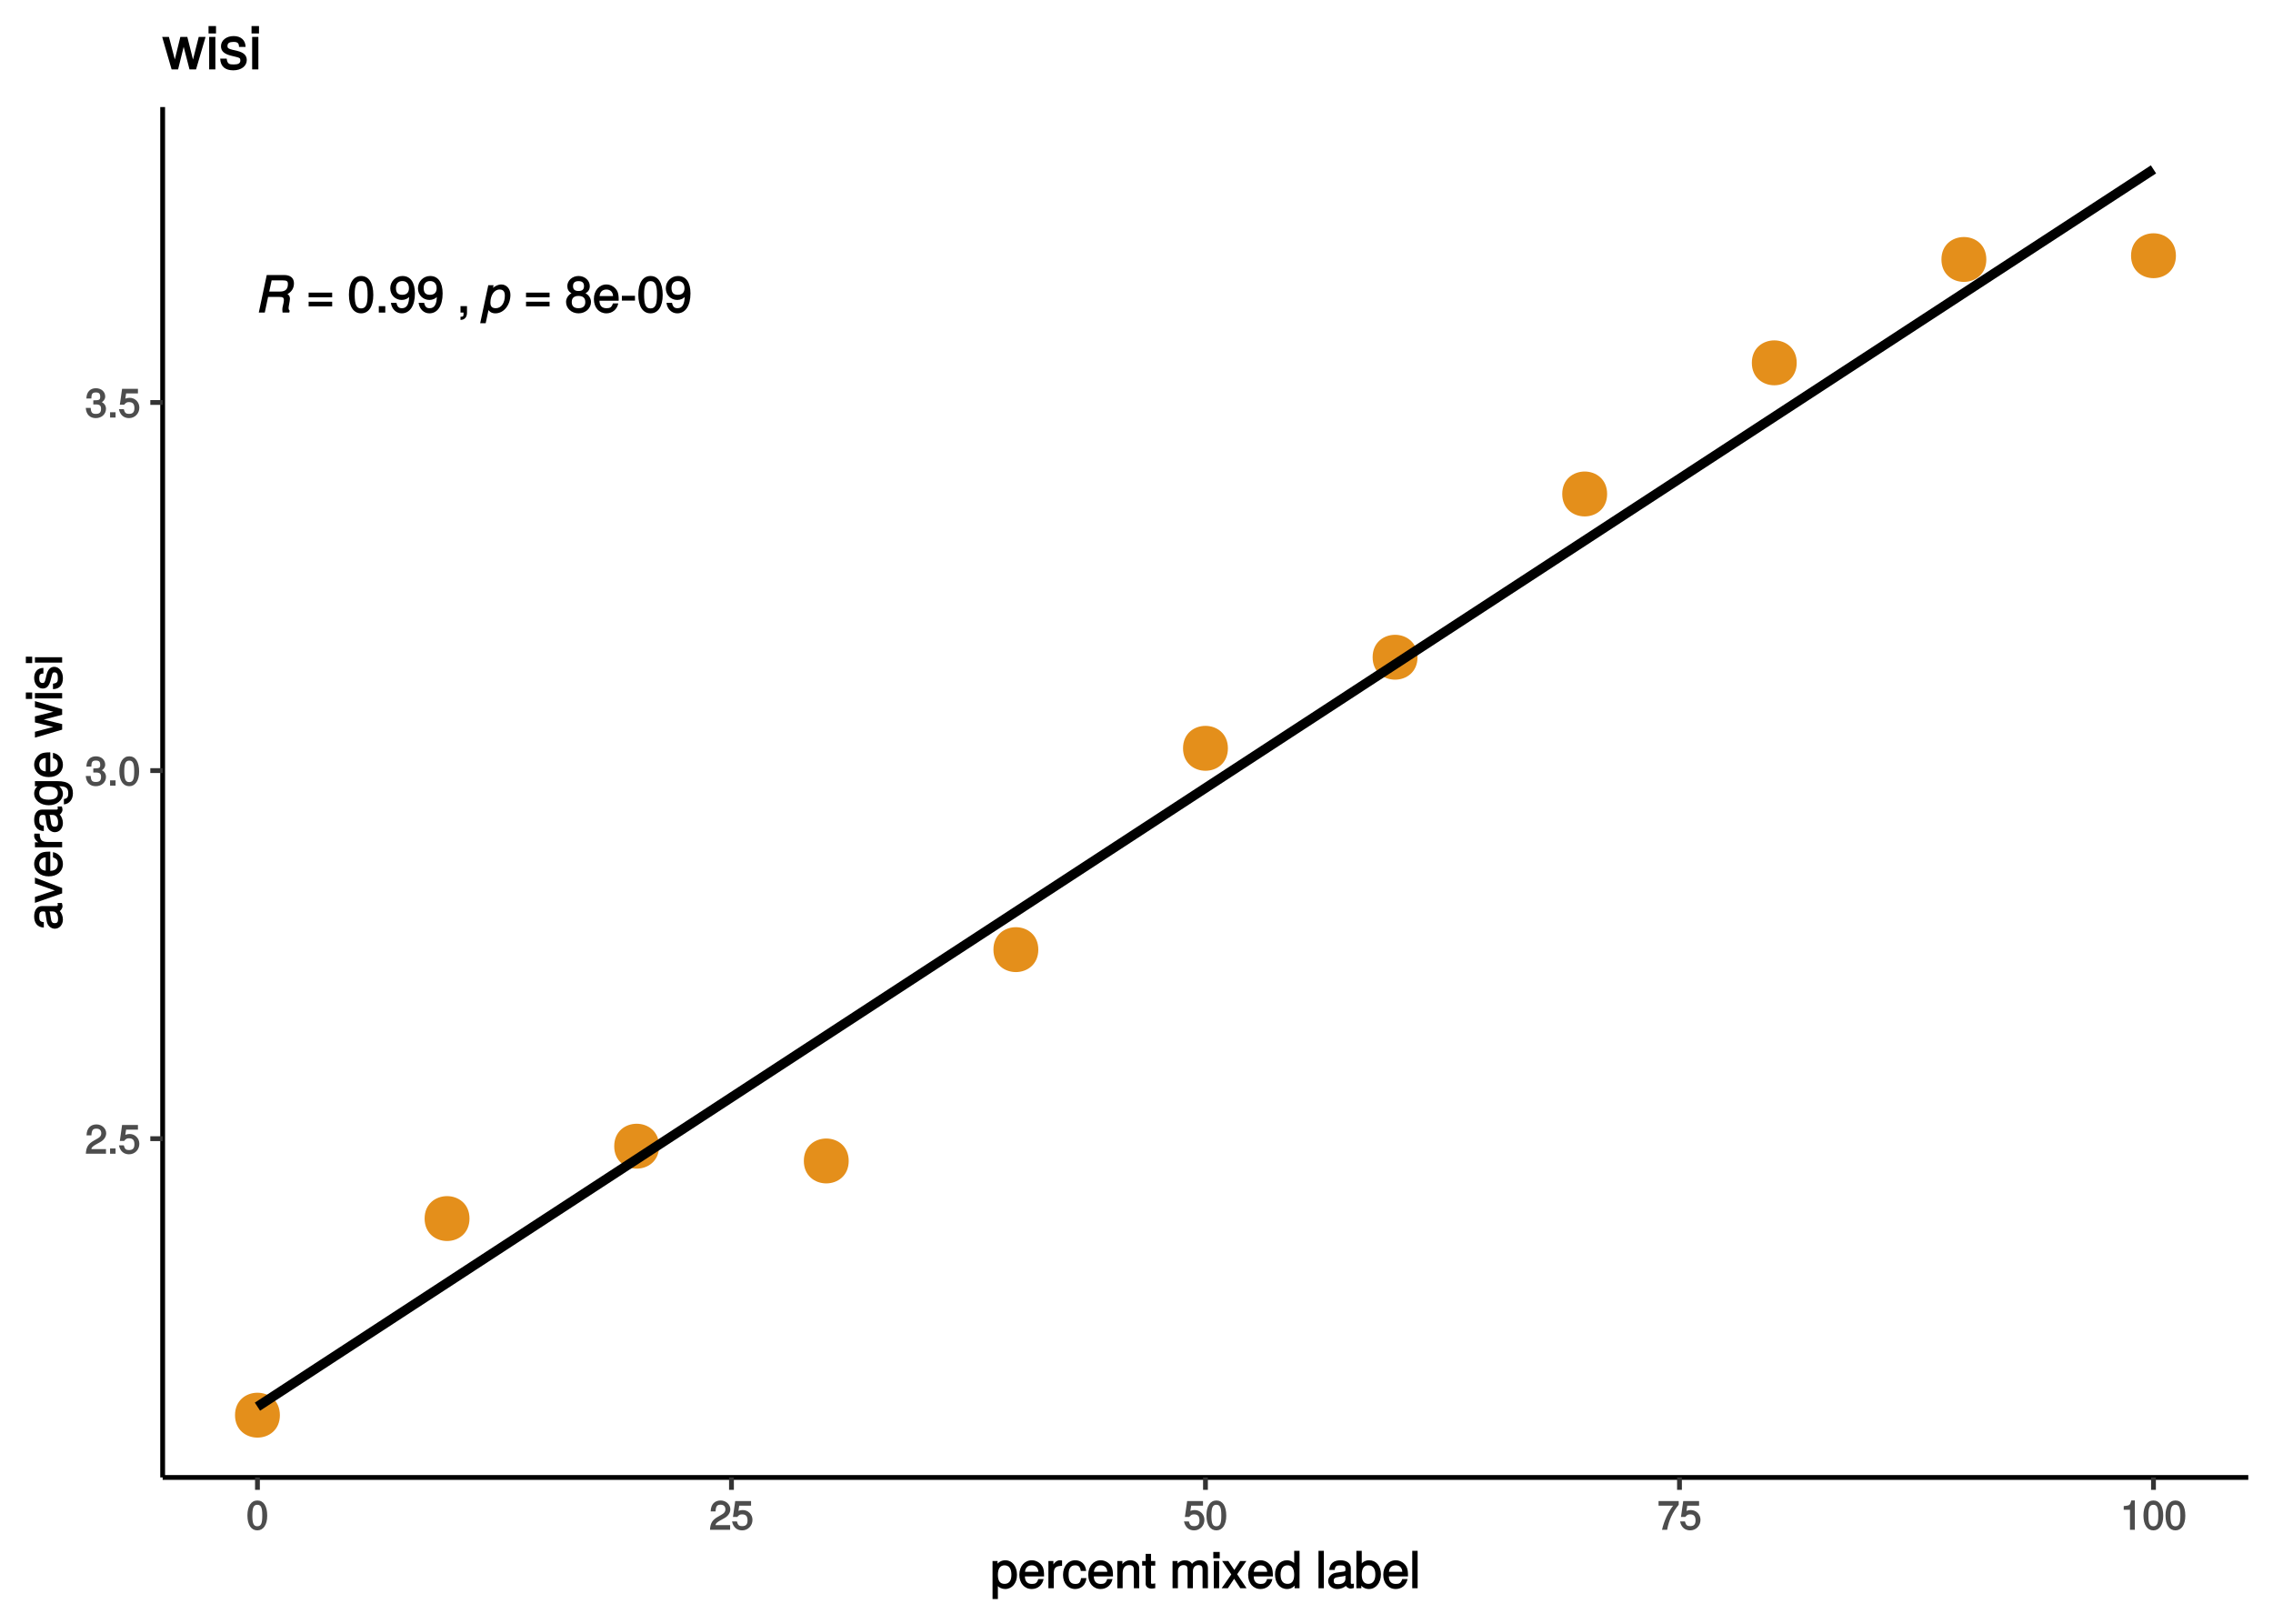 <?xml version="1.0" encoding="UTF-8"?>
<svg xmlns="http://www.w3.org/2000/svg" xmlns:xlink="http://www.w3.org/1999/xlink" width="504pt" height="360pt" viewBox="0 0 504 360" version="1.1">
<defs>
<g>
<symbol overflow="visible" id="glyph0-0">
<path style="stroke:none;" d=""/>
</symbol>
<symbol overflow="visible" id="glyph0-1">
<path style="stroke:none;" d="M 7.109 -0.484 C 6.953 -0.625 6.906 -0.734 6.906 -0.969 C 6.906 -1.109 6.922 -1.297 6.969 -1.531 C 7.109 -2.281 7.203 -2.844 7.203 -3.047 C 7.203 -3.531 7.031 -3.859 6.656 -4.094 C 7.531 -4.578 8.094 -5.359 8.094 -6.484 C 8.094 -7.656 7.312 -8.328 5.906 -8.328 L 2.062 -8.328 L 0.297 0 L 1.625 0 L 2.359 -3.469 L 4.891 -3.469 C 5.609 -3.469 5.859 -3.312 5.859 -2.766 C 5.859 -2.578 5.828 -2.359 5.781 -2.109 C 5.516 -1 5.516 -1 5.516 -0.656 C 5.516 -0.484 5.531 -0.359 5.562 0 L 7.062 0 L 7.141 -0.438 Z M 6.75 -6.297 C 6.75 -5.297 6.281 -4.656 5 -4.656 L 2.609 -4.656 L 3.141 -7.141 L 5.578 -7.141 C 6.562 -7.141 6.75 -6.938 6.75 -6.297 Z M 6.75 -6.297 "/>
</symbol>
<symbol overflow="visible" id="glyph0-2">
<path style="stroke:none;" d="M 6.047 -3.938 C 6.047 -5.266 5.188 -6.234 4 -6.234 C 3.219 -6.234 2.109 -5.625 1.812 -5 L 2.094 -5 L 2.312 -6.062 L 1.141 -6.062 L -0.656 2.359 L 0.562 2.359 L 1.266 -0.922 L 1.016 -0.828 C 1.375 -0.156 1.938 0.172 2.719 0.172 C 4.609 0.172 6.047 -1.719 6.047 -3.938 Z M 4.812 -3.719 C 4.812 -2.188 4.047 -0.969 2.812 -0.969 C 2 -0.969 1.609 -1.328 1.609 -2.203 C 1.609 -3.781 2.422 -5.109 3.641 -5.109 C 4.469 -5.109 4.812 -4.656 4.812 -3.719 Z M 4.812 -3.719 "/>
</symbol>
<symbol overflow="visible" id="glyph1-0">
<path style="stroke:none;" d=""/>
</symbol>
<symbol overflow="visible" id="glyph1-1">
<path style="stroke:none;" d=""/>
</symbol>
<symbol overflow="visible" id="glyph2-0">
<path style="stroke:none;" d=""/>
</symbol>
<symbol overflow="visible" id="glyph2-1">
<path style="stroke:none;" d="M 5.828 -3.531 L 5.828 -4.422 L 0.609 -4.422 L 0.609 -3.391 L 5.828 -3.391 Z M 5.828 -1.516 L 5.828 -2.406 L 0.609 -2.406 L 0.609 -1.375 L 5.828 -1.375 Z M 5.828 -1.516 "/>
</symbol>
<symbol overflow="visible" id="glyph2-2">
<path style="stroke:none;" d="M 5.734 -3.906 C 5.734 -6.609 4.734 -8.109 3.031 -8.109 C 1.344 -8.109 0.328 -6.594 0.328 -3.969 C 0.328 -1.328 1.359 0.172 3.031 0.172 C 4.688 0.172 5.734 -1.328 5.734 -3.906 Z M 4.469 -3.984 C 4.469 -1.766 4.094 -0.922 3.016 -0.922 C 1.984 -0.922 1.609 -1.812 1.609 -3.953 C 1.609 -6.094 1.984 -6.969 3.031 -6.969 C 4.094 -6.969 4.469 -6.094 4.469 -3.984 Z M 4.469 -3.984 "/>
</symbol>
<symbol overflow="visible" id="glyph2-3">
<path style="stroke:none;" d="M 2.25 -0.125 L 2.25 -1.422 L 0.812 -1.422 L 0.812 0 L 2.25 0 Z M 2.25 -0.125 "/>
</symbol>
<symbol overflow="visible" id="glyph2-4">
<path style="stroke:none;" d="M 5.75 -4.234 C 5.75 -6.688 4.766 -8.109 2.984 -8.109 C 1.484 -8.109 0.281 -6.906 0.281 -5.375 C 0.281 -3.906 1.406 -2.797 2.828 -2.797 C 3.562 -2.797 4.203 -3.094 4.703 -3.703 L 4.469 -3.797 C 4.469 -1.891 3.984 -0.969 2.875 -0.969 C 2.188 -0.969 1.844 -1.266 1.656 -2.156 L 0.422 -2.156 C 0.625 -0.734 1.609 0.172 2.812 0.172 C 4.641 0.172 5.75 -1.531 5.75 -4.234 Z M 4.422 -5.391 C 4.422 -4.438 3.891 -3.938 2.938 -3.938 C 2 -3.938 1.547 -4.391 1.547 -5.453 C 1.547 -6.438 2.078 -6.984 2.969 -6.984 C 3.875 -6.984 4.422 -6.406 4.422 -5.391 Z M 4.422 -5.391 "/>
</symbol>
<symbol overflow="visible" id="glyph2-5">
<path style="stroke:none;" d="M 2.25 0.047 L 2.25 -1.422 L 0.812 -1.422 L 0.812 0 L 1.484 0 L 1.484 0.062 C 1.484 0.828 1.484 0.906 0.812 0.938 L 0.812 1.625 C 1.734 1.625 2.25 1 2.25 0.047 Z M 2.25 0.047 "/>
</symbol>
<symbol overflow="visible" id="glyph2-6">
<path style="stroke:none;" d="M 5.797 -2.344 C 5.797 -3.219 5.219 -3.969 4.578 -4.266 C 5.219 -4.641 5.531 -5.141 5.531 -5.875 C 5.531 -7.109 4.438 -8.109 3.031 -8.109 C 1.656 -8.109 0.547 -7.109 0.547 -5.875 C 0.547 -5.141 0.844 -4.656 1.469 -4.266 C 0.844 -3.969 0.266 -3.219 0.266 -2.359 C 0.266 -0.922 1.484 0.172 3.031 0.172 C 4.578 0.172 5.797 -0.922 5.797 -2.344 Z M 4.25 -5.859 C 4.25 -5.125 3.859 -4.781 3.031 -4.781 C 2.219 -4.781 1.812 -5.125 1.812 -5.859 C 1.812 -6.609 2.219 -6.969 3.031 -6.969 C 3.859 -6.969 4.25 -6.609 4.25 -5.859 Z M 4.531 -2.328 C 4.531 -1.406 4.016 -0.969 3.016 -0.969 C 2.062 -0.969 1.531 -1.406 1.531 -2.328 C 1.531 -3.25 2.062 -3.688 3.031 -3.688 C 4.016 -3.688 4.531 -3.25 4.531 -2.328 Z M 4.531 -2.328 "/>
</symbol>
<symbol overflow="visible" id="glyph2-7">
<path style="stroke:none;" d="M 5.797 -2.766 C 5.797 -3.594 5.734 -4.125 5.562 -4.562 C 5.188 -5.516 4.172 -6.234 3.094 -6.234 C 1.484 -6.234 0.297 -4.891 0.297 -3 C 0.297 -1.094 1.453 0.172 3.078 0.172 C 4.391 0.172 5.453 -0.719 5.703 -2.031 L 4.516 -2.031 C 4.219 -1.125 3.844 -0.969 3.109 -0.969 C 2.141 -0.969 1.562 -1.438 1.531 -2.625 L 5.797 -2.625 Z M 4.766 -3.484 C 4.766 -3.484 4.578 -3.641 4.594 -3.656 L 1.562 -3.656 C 1.641 -4.547 2.156 -5.109 3.078 -5.109 C 3.984 -5.109 4.547 -4.484 4.547 -3.578 Z M 4.766 -3.484 "/>
</symbol>
<symbol overflow="visible" id="glyph2-8">
<path style="stroke:none;" d="M 3.266 -2.781 L 3.266 -3.719 L 0.359 -3.719 L 0.359 -2.656 L 3.266 -2.656 Z M 3.266 -2.781 "/>
</symbol>
<symbol overflow="visible" id="glyph3-0">
<path style="stroke:none;" d=""/>
</symbol>
<symbol overflow="visible" id="glyph3-1">
<path style="stroke:none;" d="M 4.641 -4.547 C 4.641 -5.594 3.672 -6.5 2.5 -6.5 C 1.219 -6.5 0.328 -5.719 0.281 -4.078 L 1.359 -4.078 C 1.422 -5.25 1.703 -5.562 2.469 -5.562 C 3.172 -5.562 3.547 -5.188 3.547 -4.516 C 3.547 -4.031 3.297 -3.703 2.75 -3.391 L 1.938 -2.922 C 0.641 -2.188 0.219 -1.5 0.125 0 L 4.594 0 L 4.594 -1.031 L 1.344 -1.031 C 1.406 -1.406 1.641 -1.641 2.406 -2.078 L 3.281 -2.562 C 4.156 -3.031 4.641 -3.781 4.641 -4.547 Z M 4.641 -4.547 "/>
</symbol>
<symbol overflow="visible" id="glyph3-2">
<path style="stroke:none;" d="M 1.828 -0.125 L 1.828 -1.172 L 0.609 -1.172 L 0.609 0 L 1.828 0 Z M 1.828 -0.125 "/>
</symbol>
<symbol overflow="visible" id="glyph3-3">
<path style="stroke:none;" d="M 4.656 -2.203 C 4.656 -3.438 3.688 -4.375 2.5 -4.375 C 2.062 -4.375 1.594 -4.219 1.547 -4.188 L 1.719 -5.344 L 4.344 -5.344 L 4.344 -6.375 L 0.828 -6.375 L 0.328 -2.844 L 1.281 -2.844 C 1.688 -3.312 1.875 -3.422 2.359 -3.422 C 3.188 -3.422 3.562 -3.016 3.562 -2.094 C 3.562 -1.203 3.203 -0.812 2.359 -0.812 C 1.688 -0.812 1.422 -1.031 1.203 -1.859 L 0.125 -1.859 C 0.406 -0.5 1.266 0.125 2.375 0.125 C 3.641 0.125 4.656 -0.875 4.656 -2.203 Z M 4.656 -2.203 "/>
</symbol>
<symbol overflow="visible" id="glyph3-4">
<path style="stroke:none;" d="M 4.594 -1.938 C 4.594 -2.703 4.141 -3.266 3.391 -3.531 L 3.391 -3.266 C 3.969 -3.5 4.422 -4.031 4.422 -4.656 C 4.422 -5.734 3.547 -6.5 2.359 -6.5 C 1.109 -6.5 0.281 -5.688 0.25 -4.219 L 1.344 -4.219 C 1.359 -5.281 1.578 -5.562 2.375 -5.562 C 3.062 -5.562 3.312 -5.281 3.312 -4.625 C 3.312 -3.953 3.188 -3.812 1.781 -3.812 L 1.781 -2.906 L 2.359 -2.906 C 3.219 -2.906 3.5 -2.625 3.5 -1.938 C 3.5 -1.156 3.172 -0.812 2.359 -0.812 C 1.516 -0.812 1.266 -1.109 1.203 -2.141 L 0.109 -2.141 C 0.219 -0.625 1.062 0.125 2.344 0.125 C 3.625 0.125 4.594 -0.766 4.594 -1.938 Z M 4.594 -1.938 "/>
</symbol>
<symbol overflow="visible" id="glyph3-5">
<path style="stroke:none;" d="M 4.609 -3.125 C 4.609 -5.297 3.781 -6.5 2.422 -6.5 C 1.078 -6.5 0.219 -5.281 0.219 -3.188 C 0.219 -1.078 1.078 0.125 2.422 0.125 C 3.734 0.125 4.609 -1.078 4.609 -3.125 Z M 3.516 -3.203 C 3.516 -1.438 3.266 -0.781 2.406 -0.781 C 1.578 -0.781 1.312 -1.469 1.312 -3.172 C 1.312 -4.875 1.578 -5.547 2.422 -5.547 C 3.25 -5.547 3.516 -4.875 3.516 -3.203 Z M 3.516 -3.203 "/>
</symbol>
<symbol overflow="visible" id="glyph3-6">
<path style="stroke:none;" d="M 4.719 -5.594 L 4.719 -6.375 L 0.25 -6.375 L 0.25 -5.344 L 3.469 -5.344 C 2.422 -4 1.5 -2.078 1.016 0 L 2.156 0 C 2.531 -2.141 3.375 -3.938 4.719 -5.547 Z M 4.719 -5.594 "/>
</symbol>
<symbol overflow="visible" id="glyph3-7">
<path style="stroke:none;" d="M 3.203 -0.125 L 3.203 -6.5 L 2.422 -6.5 C 2.109 -5.406 2.094 -5.406 0.734 -5.25 L 0.734 -4.438 L 2.125 -4.438 L 2.125 0 L 3.203 0 Z M 3.203 -0.125 "/>
</symbol>
<symbol overflow="visible" id="glyph4-0">
<path style="stroke:none;" d=""/>
</symbol>
<symbol overflow="visible" id="glyph4-1">
<path style="stroke:none;" d="M 5.891 -2.953 C 5.891 -4.891 4.812 -6.203 3.281 -6.203 C 2.5 -6.203 1.766 -5.812 1.344 -5.125 L 1.578 -5.031 L 1.578 -6.031 L 0.469 -6.031 L 0.469 2.391 L 1.656 2.391 L 1.656 -0.828 L 1.422 -0.719 C 1.906 -0.125 2.547 0.172 3.281 0.172 C 4.781 0.172 5.891 -1.125 5.891 -2.953 Z M 4.656 -2.984 C 4.656 -1.672 4.125 -0.969 3.125 -0.969 C 2.156 -0.969 1.656 -1.609 1.656 -2.969 C 1.656 -4.328 2.156 -5.078 3.125 -5.078 C 4.141 -5.078 4.656 -4.359 4.656 -2.984 Z M 4.656 -2.984 "/>
</symbol>
<symbol overflow="visible" id="glyph4-2">
<path style="stroke:none;" d="M 5.781 -2.75 C 5.781 -3.594 5.703 -4.109 5.547 -4.547 C 5.172 -5.484 4.156 -6.203 3.078 -6.203 C 1.469 -6.203 0.297 -4.875 0.297 -2.984 C 0.297 -1.094 1.438 0.172 3.062 0.172 C 4.375 0.172 5.422 -0.719 5.672 -2.031 L 4.5 -2.031 C 4.203 -1.125 3.828 -0.953 3.094 -0.953 C 2.141 -0.953 1.547 -1.438 1.531 -2.625 L 5.781 -2.625 Z M 4.75 -3.469 C 4.75 -3.469 4.562 -3.625 4.578 -3.641 L 1.562 -3.641 C 1.625 -4.516 2.141 -5.078 3.062 -5.078 C 3.969 -5.078 4.516 -4.469 4.516 -3.562 Z M 4.75 -3.469 "/>
</symbol>
<symbol overflow="visible" id="glyph4-3">
<path style="stroke:none;" d="M 3.656 -5.094 L 3.656 -6.156 C 3.375 -6.188 3.297 -6.203 3.172 -6.203 C 2.578 -6.203 2.031 -5.812 1.5 -4.953 L 1.734 -4.844 L 1.734 -6.031 L 0.625 -6.031 L 0.625 0 L 1.812 0 L 1.812 -3.125 C 1.812 -4.422 2.109 -4.938 3.656 -4.969 Z M 3.656 -5.094 "/>
</symbol>
<symbol overflow="visible" id="glyph4-4">
<path style="stroke:none;" d="M 5.25 -2.25 L 4.203 -2.25 C 4.031 -1.188 3.703 -0.953 2.922 -0.953 C 1.906 -0.953 1.438 -1.594 1.438 -2.953 C 1.438 -4.406 1.891 -5.078 2.891 -5.078 C 3.656 -5.078 4 -4.766 4.141 -3.828 L 5.328 -3.828 C 5.203 -5.375 4.188 -6.203 2.906 -6.203 C 1.359 -6.203 0.203 -4.875 0.203 -2.953 C 0.203 -1.094 1.328 0.172 2.891 0.172 C 4.266 0.172 5.266 -0.797 5.391 -2.25 Z M 5.25 -2.25 "/>
</symbol>
<symbol overflow="visible" id="glyph4-5">
<path style="stroke:none;" d="M 5.484 -0.125 L 5.484 -4.484 C 5.484 -5.438 4.641 -6.203 3.531 -6.203 C 2.672 -6.203 2.031 -5.828 1.516 -5.031 L 1.75 -4.922 L 1.75 -6.031 L 0.625 -6.031 L 0.625 0 L 1.812 0 L 1.812 -3.312 C 1.812 -4.484 2.328 -5.125 3.25 -5.125 C 3.984 -5.125 4.297 -4.812 4.297 -4.125 L 4.297 0 L 5.484 0 Z M 5.484 -0.125 "/>
</symbol>
<symbol overflow="visible" id="glyph4-6">
<path style="stroke:none;" d="M 2.922 -0.125 L 2.922 -1.078 C 2.672 -1.016 2.531 -1 2.359 -1 C 1.953 -1 1.984 -0.969 1.984 -1.375 L 1.984 -5.016 L 2.922 -5.016 L 2.922 -6.031 L 1.984 -6.031 L 1.984 -7.625 L 0.797 -7.625 L 0.797 -6.031 L 0.016 -6.031 L 0.016 -5.016 L 0.797 -5.016 L 0.797 -0.969 C 0.797 -0.391 1.328 0.078 2.047 0.078 C 2.266 0.078 2.484 0.062 2.922 -0.016 Z M 2.922 -0.125 "/>
</symbol>
<symbol overflow="visible" id="glyph4-7">
<path style="stroke:none;" d=""/>
</symbol>
<symbol overflow="visible" id="glyph4-8">
<path style="stroke:none;" d="M 8.484 -0.125 L 8.484 -4.453 C 8.484 -5.484 7.781 -6.203 6.703 -6.203 C 5.938 -6.203 5.375 -5.922 4.953 -5.406 C 4.688 -5.891 4.141 -6.203 3.391 -6.203 C 2.625 -6.203 2.016 -5.875 1.516 -5.188 L 1.75 -5.078 L 1.75 -6.031 L 0.641 -6.031 L 0.641 0 L 1.828 0 L 1.828 -3.75 C 1.828 -4.594 2.297 -5.125 3.047 -5.125 C 3.734 -5.125 3.969 -4.844 3.969 -4.109 L 3.969 0 L 5.156 0 L 5.156 -3.75 C 5.156 -4.594 5.641 -5.125 6.391 -5.125 C 7.062 -5.125 7.297 -4.828 7.297 -4.109 L 7.297 0 L 8.484 0 Z M 8.484 -0.125 "/>
</symbol>
<symbol overflow="visible" id="glyph4-9">
<path style="stroke:none;" d="M 1.812 -0.125 L 1.812 -6.031 L 0.625 -6.031 L 0.625 0 L 1.812 0 Z M 1.938 -6.766 L 1.938 -8.047 L 0.516 -8.047 L 0.516 -6.641 L 1.938 -6.641 Z M 1.938 -6.766 "/>
</symbol>
<symbol overflow="visible" id="glyph4-10">
<path style="stroke:none;" d="M 5.297 -0.234 L 3.359 -3.109 L 5.406 -6.031 L 4.031 -6.031 L 2.734 -4.047 L 1.406 -6.031 L 0.031 -6.031 L 2.062 -3.062 L -0.078 0 L 1.297 0 L 2.688 -2.094 L 4.062 0 L 5.438 0 Z M 5.297 -0.234 "/>
</symbol>
<symbol overflow="visible" id="glyph4-11">
<path style="stroke:none;" d="M 5.578 -0.125 L 5.578 -8.297 L 4.391 -8.297 L 4.391 -5.172 L 4.625 -5.266 C 4.234 -5.859 3.531 -6.203 2.766 -6.203 C 1.266 -6.203 0.141 -4.906 0.141 -3.062 C 0.141 -1.125 1.25 0.172 2.797 0.172 C 3.594 0.172 4.219 -0.172 4.719 -0.875 L 4.484 -0.984 L 4.484 0 L 5.578 0 Z M 4.391 -2.984 C 4.391 -1.656 3.891 -0.969 2.922 -0.969 C 1.906 -0.969 1.375 -1.672 1.375 -3.016 C 1.375 -4.359 1.906 -5.078 2.922 -5.078 C 3.906 -5.078 4.391 -4.328 4.391 -2.984 Z M 4.391 -2.984 "/>
</symbol>
<symbol overflow="visible" id="glyph4-12">
<path style="stroke:none;" d="M 1.797 -0.125 L 1.797 -8.297 L 0.609 -8.297 L 0.609 0 L 1.797 0 Z M 1.797 -0.125 "/>
</symbol>
<symbol overflow="visible" id="glyph4-13">
<path style="stroke:none;" d="M 6.016 -0.156 L 6.016 -1.016 C 5.781 -0.969 5.734 -0.969 5.688 -0.969 C 5.375 -0.969 5.328 -0.984 5.328 -1.281 L 5.328 -4.484 C 5.328 -5.516 4.438 -6.203 3.031 -6.203 C 1.625 -6.203 0.625 -5.516 0.562 -4.062 L 1.766 -4.062 C 1.844 -4.891 2.141 -5.078 2.984 -5.078 C 3.812 -5.078 4.141 -4.906 4.141 -4.359 L 4.141 -4.109 C 4.141 -3.734 4.047 -3.703 3.328 -3.625 C 2.031 -3.453 1.828 -3.406 1.469 -3.266 C 0.797 -2.984 0.312 -2.328 0.312 -1.625 C 0.312 -0.578 1.188 0.172 2.359 0.172 C 3.094 0.172 3.891 -0.172 4.234 -0.531 C 4.266 -0.375 4.812 0.078 5.266 0.078 C 5.438 0.078 5.594 0.062 6.016 -0.062 Z M 4.141 -2.125 C 4.141 -1.297 3.438 -0.906 2.547 -0.906 C 1.844 -0.906 1.547 -1.016 1.547 -1.656 C 1.547 -2.25 1.828 -2.391 2.812 -2.531 C 3.766 -2.656 3.969 -2.703 4.141 -2.781 Z M 4.141 -2.125 "/>
</symbol>
<symbol overflow="visible" id="glyph4-14">
<path style="stroke:none;" d="M 5.891 -3.078 C 5.891 -4.953 4.812 -6.203 3.281 -6.203 C 2.5 -6.203 1.844 -5.859 1.406 -5.219 L 1.641 -5.109 L 1.641 -8.297 L 0.453 -8.297 L 0.453 0 L 1.547 0 L 1.547 -0.953 L 1.312 -0.859 C 1.766 -0.188 2.438 0.172 3.25 0.172 C 4.766 0.172 5.891 -1.203 5.891 -3.078 Z M 4.656 -3.031 C 4.656 -1.719 4.109 -0.969 3.109 -0.969 C 2.141 -0.969 1.641 -1.703 1.641 -3.016 C 1.641 -4.359 2.141 -5.109 3.109 -5.078 C 4.141 -5.078 4.656 -4.312 4.656 -3.031 Z M 4.656 -3.031 "/>
</symbol>
<symbol overflow="visible" id="glyph5-0">
<path style="stroke:none;" d=""/>
</symbol>
<symbol overflow="visible" id="glyph5-1">
<path style="stroke:none;" d="M -0.156 -6.016 L -1.016 -6.016 C -0.969 -5.781 -0.969 -5.734 -0.969 -5.688 C -0.969 -5.375 -0.984 -5.328 -1.281 -5.328 L -4.484 -5.328 C -5.516 -5.328 -6.203 -4.438 -6.203 -3.031 C -6.203 -1.625 -5.516 -0.625 -4.062 -0.562 L -4.062 -1.766 C -4.891 -1.844 -5.078 -2.141 -5.078 -2.984 C -5.078 -3.812 -4.906 -4.141 -4.359 -4.141 L -4.109 -4.141 C -3.734 -4.141 -3.703 -4.047 -3.625 -3.328 C -3.453 -2.031 -3.406 -1.828 -3.266 -1.469 C -2.984 -0.797 -2.328 -0.312 -1.625 -0.312 C -0.578 -0.312 0.172 -1.188 0.172 -2.359 C 0.172 -3.094 -0.172 -3.891 -0.531 -4.234 C -0.375 -4.266 0.078 -4.812 0.078 -5.266 C 0.078 -5.438 0.062 -5.594 -0.062 -6.016 Z M -2.125 -4.141 C -1.297 -4.141 -0.906 -3.438 -0.906 -2.547 C -0.906 -1.844 -1.016 -1.547 -1.656 -1.547 C -2.25 -1.547 -2.391 -1.828 -2.531 -2.812 C -2.656 -3.766 -2.703 -3.969 -2.781 -4.141 Z M -2.125 -4.141 "/>
</symbol>
<symbol overflow="visible" id="glyph5-2">
<path style="stroke:none;" d="M -6.031 -5.344 L -6.031 -4.219 L -1.219 -2.547 L -1.219 -2.812 L -6.031 -1.234 L -6.031 0.078 L 0 -2.031 L 0 -3.219 L -6.031 -5.531 Z M -6.031 -5.344 "/>
</symbol>
<symbol overflow="visible" id="glyph5-3">
<path style="stroke:none;" d="M -2.75 -5.781 C -3.594 -5.781 -4.109 -5.703 -4.547 -5.547 C -5.484 -5.172 -6.203 -4.156 -6.203 -3.078 C -6.203 -1.469 -4.875 -0.297 -2.984 -0.297 C -1.094 -0.297 0.172 -1.438 0.172 -3.062 C 0.172 -4.375 -0.719 -5.422 -2.031 -5.672 L -2.031 -4.5 C -1.125 -4.203 -0.953 -3.828 -0.953 -3.094 C -0.953 -2.141 -1.438 -1.547 -2.625 -1.531 L -2.625 -5.781 Z M -3.469 -4.75 C -3.469 -4.75 -3.625 -4.562 -3.641 -4.578 L -3.641 -1.562 C -4.516 -1.625 -5.078 -2.141 -5.078 -3.062 C -5.078 -3.969 -4.469 -4.516 -3.562 -4.516 Z M -3.469 -4.75 "/>
</symbol>
<symbol overflow="visible" id="glyph5-4">
<path style="stroke:none;" d="M -5.094 -3.656 L -6.156 -3.656 C -6.188 -3.375 -6.203 -3.297 -6.203 -3.172 C -6.203 -2.578 -5.812 -2.031 -4.953 -1.5 L -4.844 -1.734 L -6.031 -1.734 L -6.031 -0.625 L 0 -0.625 L 0 -1.812 L -3.125 -1.812 C -4.422 -1.812 -4.938 -2.109 -4.969 -3.656 Z M -5.094 -3.656 "/>
</symbol>
<symbol overflow="visible" id="glyph5-5">
<path style="stroke:none;" d="M -1.078 -5.516 L -6.031 -5.516 L -6.031 -4.391 L -5.062 -4.391 L -5.156 -4.625 C -5.844 -4.156 -6.203 -3.516 -6.203 -2.766 C -6.203 -1.312 -4.828 -0.172 -2.953 -0.172 C -1.141 -0.172 0.172 -1.344 0.172 -2.688 C 0.172 -3.422 -0.172 -4.016 -0.906 -4.625 L -1 -4.391 L -0.609 -4.391 C 0.906 -4.391 1.359 -3.906 1.359 -2.844 C 1.359 -2.109 1.234 -1.688 0.391 -1.547 L 0.391 -0.359 C 1.609 -0.469 2.391 -1.453 2.391 -2.812 C 2.391 -4.609 1.469 -5.516 -1.078 -5.516 Z M -2.984 -4.297 C -1.609 -4.297 -0.953 -3.844 -0.953 -2.875 C -0.953 -1.875 -1.609 -1.406 -3.016 -1.406 C -4.406 -1.406 -5.078 -1.891 -5.078 -2.875 C -5.078 -3.859 -4.375 -4.297 -2.984 -4.297 Z M -2.984 -4.297 "/>
</symbol>
<symbol overflow="visible" id="glyph5-6">
<path style="stroke:none;" d=""/>
</symbol>
<symbol overflow="visible" id="glyph5-7">
<path style="stroke:none;" d="M -6.031 -7.781 L -6.031 -6.641 L -1.406 -5.469 L -1.406 -5.734 L -6.031 -4.578 L -6.031 -3.25 L -1.406 -2.109 L -1.406 -2.391 L -6.031 -1.172 L -6.031 0.125 L 0 -1.641 L 0 -2.875 L -4.656 -4.016 L -4.656 -3.734 L 0 -4.938 L 0 -6.188 L -6.031 -7.969 Z M -6.031 -7.781 "/>
</symbol>
<symbol overflow="visible" id="glyph5-8">
<path style="stroke:none;" d="M -0.125 -1.812 L -6.031 -1.812 L -6.031 -0.625 L 0 -0.625 L 0 -1.812 Z M -6.766 -1.938 L -8.047 -1.938 L -8.047 -0.516 L -6.641 -0.516 L -6.641 -1.938 Z M -6.766 -1.938 "/>
</symbol>
<symbol overflow="visible" id="glyph5-9">
<path style="stroke:none;" d="M -1.75 -5.188 C -2.609 -5.188 -3.172 -4.562 -3.453 -3.422 L -3.656 -2.547 C -3.844 -1.797 -3.938 -1.609 -4.344 -1.609 C -4.875 -1.609 -5.078 -1.953 -5.078 -2.688 C -5.078 -3.438 -4.891 -3.688 -4.156 -3.703 L -4.156 -4.953 C -5.422 -4.938 -6.203 -4.062 -6.203 -2.734 C -6.203 -1.391 -5.375 -0.375 -4.297 -0.375 C -3.406 -0.375 -2.844 -0.984 -2.516 -2.344 L -2.297 -3.203 C -2.141 -3.844 -2.094 -3.953 -1.672 -3.953 C -1.141 -3.953 -0.953 -3.547 -0.953 -2.75 C -0.953 -1.922 -1.016 -1.594 -2.031 -1.453 L -2.031 -0.234 C -0.562 -0.281 0.172 -1.172 0.172 -2.672 C 0.172 -4.125 -0.641 -5.188 -1.75 -5.188 Z M -1.75 -5.188 "/>
</symbol>
<symbol overflow="visible" id="glyph6-0">
<path style="stroke:none;" d=""/>
</symbol>
<symbol overflow="visible" id="glyph6-1">
<path style="stroke:none;" d="M 9.344 -7.203 L 8 -7.203 L 6.594 -1.656 L 6.859 -1.656 L 5.469 -7.203 L 3.922 -7.203 L 2.562 -1.656 L 2.844 -1.656 L 1.391 -7.203 L -0.109 -7.203 L 1.984 0 L 3.422 0 L 4.797 -5.562 L 4.516 -5.562 L 5.953 0 L 7.406 0 L 9.516 -7.203 Z M 9.344 -7.203 "/>
</symbol>
<symbol overflow="visible" id="glyph6-2">
<path style="stroke:none;" d="M 2.156 -0.125 L 2.156 -7.203 L 0.781 -7.203 L 0.781 0 L 2.156 0 Z M 2.297 -8.094 L 2.297 -9.609 L 0.641 -9.609 L 0.641 -7.969 L 2.297 -7.969 Z M 2.297 -8.094 "/>
</symbol>
<symbol overflow="visible" id="glyph6-3">
<path style="stroke:none;" d="M 6.188 -2.078 C 6.188 -3.109 5.484 -3.766 4.109 -4.094 L 3.047 -4.344 C 2.156 -4.562 1.906 -4.703 1.906 -5.188 C 1.906 -5.828 2.344 -6.094 3.234 -6.094 C 4.125 -6.094 4.453 -5.844 4.469 -4.984 L 5.922 -4.984 C 5.906 -6.484 4.875 -7.391 3.281 -7.391 C 1.656 -7.391 0.469 -6.422 0.469 -5.141 C 0.469 -4.047 1.172 -3.406 2.812 -3.016 L 3.844 -2.766 C 4.609 -2.578 4.766 -2.484 4.766 -1.984 C 4.766 -1.328 4.266 -1.094 3.297 -1.094 C 2.312 -1.094 1.891 -1.188 1.734 -2.391 L 0.297 -2.391 C 0.359 -0.641 1.406 0.203 3.203 0.203 C 4.953 0.203 6.188 -0.734 6.188 -2.078 Z M 6.188 -2.078 "/>
</symbol>
</g>
<clipPath id="clip1">
  <path d="M 36.066 23.738 L 498.52 23.738 L 498.52 327.566 L 36.066 327.566 Z M 36.066 23.738 "/>
</clipPath>
</defs>
<g id="surface519">
<rect x="0" y="0" width="504" height="360" style="fill:rgb(100%,100%,100%);fill-opacity:1;stroke:none;"/>
<rect x="0" y="0" width="504" height="360" style="fill:rgb(100%,100%,100%);fill-opacity:1;stroke:none;"/>
<path style="fill:none;stroke-width:1.067;stroke-linecap:round;stroke-linejoin:round;stroke:rgb(100%,100%,100%);stroke-opacity:1;stroke-miterlimit:10;" d="M 0 360 L 504 360 L 504 0 L 0 0 Z M 0 360 "/>
<g clip-path="url(#clip1)" clip-rule="nonzero">
<path style=" stroke:none;fill-rule:nonzero;fill:rgb(100%,100%,100%);fill-opacity:1;" d="M 36.066 327.566 L 498.52 327.566 L 498.52 23.738 L 36.066 23.738 Z M 36.066 327.566 "/>
</g>
<path style="fill-rule:nonzero;fill:rgb(89.412%,56.078%,10.588%);fill-opacity:1;stroke-width:0.709;stroke-linecap:round;stroke-linejoin:round;stroke:rgb(89.412%,56.078%,10.588%);stroke-opacity:1;stroke-miterlimit:10;" d="M 61.707 313.758 C 61.707 319.922 52.465 319.922 52.465 313.758 C 52.465 307.594 61.707 307.594 61.707 313.758 "/>
<path style="fill-rule:nonzero;fill:rgb(89.412%,56.078%,10.588%);fill-opacity:1;stroke-width:0.709;stroke-linecap:round;stroke-linejoin:round;stroke:rgb(89.412%,56.078%,10.588%);stroke-opacity:1;stroke-miterlimit:10;" d="M 103.75 270.168 C 103.75 276.332 94.504 276.332 94.504 270.168 C 94.504 264.008 103.75 264.008 103.75 270.168 "/>
<path style="fill-rule:nonzero;fill:rgb(89.412%,56.078%,10.588%);fill-opacity:1;stroke-width:0.709;stroke-linecap:round;stroke-linejoin:round;stroke:rgb(89.412%,56.078%,10.588%);stroke-opacity:1;stroke-miterlimit:10;" d="M 145.793 254.125 C 145.793 260.289 136.547 260.289 136.547 254.125 C 136.547 247.961 145.793 247.961 145.793 254.125 "/>
<path style="fill-rule:nonzero;fill:rgb(89.412%,56.078%,10.588%);fill-opacity:1;stroke-width:0.709;stroke-linecap:round;stroke-linejoin:round;stroke:rgb(89.412%,56.078%,10.588%);stroke-opacity:1;stroke-miterlimit:10;" d="M 187.832 257.398 C 187.832 263.559 178.59 263.559 178.59 257.398 C 178.59 251.234 187.832 251.234 187.832 257.398 "/>
<path style="fill-rule:nonzero;fill:rgb(89.412%,56.078%,10.588%);fill-opacity:1;stroke-width:0.709;stroke-linecap:round;stroke-linejoin:round;stroke:rgb(89.412%,56.078%,10.588%);stroke-opacity:1;stroke-miterlimit:10;" d="M 229.875 210.547 C 229.875 216.707 220.629 216.707 220.629 210.547 C 220.629 204.383 229.875 204.383 229.875 210.547 "/>
<path style="fill-rule:nonzero;fill:rgb(89.412%,56.078%,10.588%);fill-opacity:1;stroke-width:0.709;stroke-linecap:round;stroke-linejoin:round;stroke:rgb(89.412%,56.078%,10.588%);stroke-opacity:1;stroke-miterlimit:10;" d="M 271.914 165.91 C 271.914 172.074 262.672 172.074 262.672 165.91 C 262.672 159.746 271.914 159.746 271.914 165.91 "/>
<path style="fill-rule:nonzero;fill:rgb(89.412%,56.078%,10.588%);fill-opacity:1;stroke-width:0.709;stroke-linecap:round;stroke-linejoin:round;stroke:rgb(89.412%,56.078%,10.588%);stroke-opacity:1;stroke-miterlimit:10;" d="M 313.957 145.715 C 313.957 151.879 304.711 151.879 304.711 145.715 C 304.711 139.555 313.957 139.555 313.957 145.715 "/>
<path style="fill-rule:nonzero;fill:rgb(89.412%,56.078%,10.588%);fill-opacity:1;stroke-width:0.709;stroke-linecap:round;stroke-linejoin:round;stroke:rgb(89.412%,56.078%,10.588%);stroke-opacity:1;stroke-miterlimit:10;" d="M 356 109.52 C 356 115.684 346.754 115.684 346.754 109.52 C 346.754 103.355 356 103.355 356 109.52 "/>
<path style="fill-rule:nonzero;fill:rgb(89.412%,56.078%,10.588%);fill-opacity:1;stroke-width:0.709;stroke-linecap:round;stroke-linejoin:round;stroke:rgb(89.412%,56.078%,10.588%);stroke-opacity:1;stroke-miterlimit:10;" d="M 398.039 80.445 C 398.039 86.609 388.797 86.609 388.797 80.445 C 388.797 74.281 398.039 74.281 398.039 80.445 "/>
<path style="fill-rule:nonzero;fill:rgb(89.412%,56.078%,10.588%);fill-opacity:1;stroke-width:0.709;stroke-linecap:round;stroke-linejoin:round;stroke:rgb(89.412%,56.078%,10.588%);stroke-opacity:1;stroke-miterlimit:10;" d="M 440.082 57.523 C 440.082 63.688 430.836 63.688 430.836 57.523 C 430.836 51.363 440.082 51.363 440.082 57.523 "/>
<path style="fill-rule:nonzero;fill:rgb(89.412%,56.078%,10.588%);fill-opacity:1;stroke-width:0.709;stroke-linecap:round;stroke-linejoin:round;stroke:rgb(89.412%,56.078%,10.588%);stroke-opacity:1;stroke-miterlimit:10;" d="M 482.121 56.699 C 482.121 62.859 472.879 62.859 472.879 56.699 C 472.879 50.535 482.121 50.535 482.121 56.699 "/>
<path style="fill:none;stroke-width:2.134;stroke-linecap:butt;stroke-linejoin:round;stroke:rgb(0%,0%,0%);stroke-opacity:1;stroke-miterlimit:10;" d="M 57.086 311.871 L 62.41 308.398 L 73.051 301.453 L 78.375 297.98 L 89.016 291.035 L 94.34 287.562 L 104.98 280.617 L 110.305 277.145 L 120.945 270.199 L 126.27 266.727 L 131.59 263.254 L 136.91 259.785 L 142.234 256.312 L 147.555 252.84 L 152.879 249.367 L 163.52 242.422 L 168.844 238.949 L 179.484 232.004 L 184.809 228.531 L 195.449 221.586 L 200.773 218.113 L 206.094 214.641 L 211.414 211.172 L 216.738 207.699 L 227.379 200.754 L 232.703 197.281 L 243.344 190.336 L 248.668 186.863 L 253.988 183.391 L 259.312 179.918 L 269.953 172.973 L 275.277 169.5 L 285.918 162.555 L 291.242 159.086 L 301.883 152.141 L 307.207 148.668 L 317.848 141.723 L 323.172 138.25 L 333.812 131.305 L 339.137 127.832 L 344.457 124.359 L 349.781 120.887 L 360.422 113.941 L 365.746 110.469 L 371.066 107 L 376.387 103.527 L 381.711 100.055 L 392.352 93.109 L 397.676 89.637 L 408.316 82.691 L 413.641 79.219 L 424.281 72.273 L 429.605 68.801 L 434.926 65.328 L 440.25 61.855 L 445.57 58.387 L 450.891 54.914 L 456.215 51.441 L 466.855 44.496 L 472.18 41.023 L 477.5 37.551 "/>
<g style="fill:rgb(0%,0%,0%);fill-opacity:1;">
  <use xlink:href="#glyph0-1" x="57.086" y="69.301"/>
</g>
<g style="fill:rgb(0%,0%,0%);fill-opacity:1;">
  <use xlink:href="#glyph1-1" x="65.062" y="69.301"/>
</g>
<g style="fill:rgb(0%,0%,0%);fill-opacity:1;">
  <use xlink:href="#glyph2-1" x="67.824" y="69.301"/>
</g>
<g style="fill:rgb(0%,0%,0%);fill-opacity:1;">
  <use xlink:href="#glyph1-1" x="74.277" y="69.301"/>
</g>
<g style="fill:rgb(0%,0%,0%);fill-opacity:1;">
  <use xlink:href="#glyph2-2" x="77.039" y="69.301"/>
  <use xlink:href="#glyph2-3" x="83.181" y="69.301"/>
  <use xlink:href="#glyph2-4" x="86.252" y="69.301"/>
  <use xlink:href="#glyph2-4" x="92.394" y="69.301"/>
</g>
<g style="fill:rgb(0%,0%,0%);fill-opacity:1;">
  <use xlink:href="#glyph1-1" x="98.535" y="69.301"/>
</g>
<g style="fill:rgb(0%,0%,0%);fill-opacity:1;">
  <use xlink:href="#glyph2-5" x="101.297" y="69.301"/>
</g>
<g style="fill:rgb(0%,0%,0%);fill-opacity:1;">
  <use xlink:href="#glyph1-1" x="104.367" y="69.301"/>
</g>
<g style="fill:rgb(0%,0%,0%);fill-opacity:1;">
  <use xlink:href="#glyph0-2" x="107.129" y="69.301"/>
</g>
<g style="fill:rgb(0%,0%,0%);fill-opacity:1;">
  <use xlink:href="#glyph1-1" x="113.27" y="69.301"/>
</g>
<g style="fill:rgb(0%,0%,0%);fill-opacity:1;">
  <use xlink:href="#glyph2-1" x="116.031" y="69.301"/>
</g>
<g style="fill:rgb(0%,0%,0%);fill-opacity:1;">
  <use xlink:href="#glyph1-1" x="122.484" y="69.301"/>
</g>
<g style="fill:rgb(0%,0%,0%);fill-opacity:1;">
  <use xlink:href="#glyph2-6" x="125.246" y="69.301"/>
  <use xlink:href="#glyph2-7" x="131.388" y="69.301"/>
  <use xlink:href="#glyph2-8" x="137.53" y="69.301"/>
  <use xlink:href="#glyph2-2" x="141.209" y="69.301"/>
  <use xlink:href="#glyph2-4" x="147.351" y="69.301"/>
</g>
<path style="fill:none;stroke-width:1.067;stroke-linecap:butt;stroke-linejoin:round;stroke:rgb(0%,0%,0%);stroke-opacity:1;stroke-miterlimit:10;" d="M 36.066 327.566 L 36.066 23.738 "/>
<g style="fill:rgb(30.196%,30.196%,30.196%);fill-opacity:1;">
  <use xlink:href="#glyph3-1" x="18.906" y="255.793"/>
  <use xlink:href="#glyph3-2" x="23.797" y="255.793"/>
  <use xlink:href="#glyph3-3" x="26.243" y="255.793"/>
</g>
<g style="fill:rgb(30.196%,30.196%,30.196%);fill-opacity:1;">
  <use xlink:href="#glyph3-4" x="18.906" y="174.184"/>
  <use xlink:href="#glyph3-2" x="23.797" y="174.184"/>
  <use xlink:href="#glyph3-5" x="26.243" y="174.184"/>
</g>
<g style="fill:rgb(30.196%,30.196%,30.196%);fill-opacity:1;">
  <use xlink:href="#glyph3-4" x="18.906" y="92.574"/>
  <use xlink:href="#glyph3-2" x="23.797" y="92.574"/>
  <use xlink:href="#glyph3-3" x="26.243" y="92.574"/>
</g>
<path style="fill:none;stroke-width:1.067;stroke-linecap:butt;stroke-linejoin:round;stroke:rgb(20%,20%,20%);stroke-opacity:1;stroke-miterlimit:10;" d="M 33.328 252.457 L 36.066 252.457 "/>
<path style="fill:none;stroke-width:1.067;stroke-linecap:butt;stroke-linejoin:round;stroke:rgb(20%,20%,20%);stroke-opacity:1;stroke-miterlimit:10;" d="M 33.328 170.848 L 36.066 170.848 "/>
<path style="fill:none;stroke-width:1.067;stroke-linecap:butt;stroke-linejoin:round;stroke:rgb(20%,20%,20%);stroke-opacity:1;stroke-miterlimit:10;" d="M 33.328 89.238 L 36.066 89.238 "/>
<path style="fill:none;stroke-width:1.067;stroke-linecap:butt;stroke-linejoin:round;stroke:rgb(0%,0%,0%);stroke-opacity:1;stroke-miterlimit:10;" d="M 36.066 327.566 L 498.52 327.566 "/>
<path style="fill:none;stroke-width:1.067;stroke-linecap:butt;stroke-linejoin:round;stroke:rgb(20%,20%,20%);stroke-opacity:1;stroke-miterlimit:10;" d="M 57.086 330.309 L 57.086 327.566 "/>
<path style="fill:none;stroke-width:1.067;stroke-linecap:butt;stroke-linejoin:round;stroke:rgb(20%,20%,20%);stroke-opacity:1;stroke-miterlimit:10;" d="M 162.191 330.309 L 162.191 327.566 "/>
<path style="fill:none;stroke-width:1.067;stroke-linecap:butt;stroke-linejoin:round;stroke:rgb(20%,20%,20%);stroke-opacity:1;stroke-miterlimit:10;" d="M 267.293 330.309 L 267.293 327.566 "/>
<path style="fill:none;stroke-width:1.067;stroke-linecap:butt;stroke-linejoin:round;stroke:rgb(20%,20%,20%);stroke-opacity:1;stroke-miterlimit:10;" d="M 372.398 330.309 L 372.398 327.566 "/>
<path style="fill:none;stroke-width:1.067;stroke-linecap:butt;stroke-linejoin:round;stroke:rgb(20%,20%,20%);stroke-opacity:1;stroke-miterlimit:10;" d="M 477.5 330.309 L 477.5 327.566 "/>
<g style="fill:rgb(30.196%,30.196%,30.196%);fill-opacity:1;">
  <use xlink:href="#glyph3-5" x="54.641" y="339.172"/>
</g>
<g style="fill:rgb(30.196%,30.196%,30.196%);fill-opacity:1;">
  <use xlink:href="#glyph3-1" x="157.301" y="339.172"/>
  <use xlink:href="#glyph3-3" x="162.192" y="339.172"/>
</g>
<g style="fill:rgb(30.196%,30.196%,30.196%);fill-opacity:1;">
  <use xlink:href="#glyph3-3" x="262.402" y="339.172"/>
  <use xlink:href="#glyph3-5" x="267.293" y="339.172"/>
</g>
<g style="fill:rgb(30.196%,30.196%,30.196%);fill-opacity:1;">
  <use xlink:href="#glyph3-6" x="367.508" y="339.172"/>
  <use xlink:href="#glyph3-3" x="372.399" y="339.172"/>
</g>
<g style="fill:rgb(30.196%,30.196%,30.196%);fill-opacity:1;">
  <use xlink:href="#glyph3-7" x="470.164" y="339.172"/>
  <use xlink:href="#glyph3-5" x="475.055" y="339.172"/>
  <use xlink:href="#glyph3-5" x="479.946" y="339.172"/>
</g>
<g style="fill:rgb(0%,0%,0%);fill-opacity:1;">
  <use xlink:href="#glyph4-1" x="219.609" y="352.129"/>
  <use xlink:href="#glyph4-2" x="225.725" y="352.129"/>
  <use xlink:href="#glyph4-3" x="231.841" y="352.129"/>
  <use xlink:href="#glyph4-4" x="235.504" y="352.129"/>
  <use xlink:href="#glyph4-2" x="241.004" y="352.129"/>
  <use xlink:href="#glyph4-5" x="247.12" y="352.129"/>
  <use xlink:href="#glyph4-6" x="253.236" y="352.129"/>
  <use xlink:href="#glyph4-7" x="256.294" y="352.129"/>
  <use xlink:href="#glyph4-8" x="259.352" y="352.129"/>
  <use xlink:href="#glyph4-9" x="268.515" y="352.129"/>
  <use xlink:href="#glyph4-10" x="270.957" y="352.129"/>
  <use xlink:href="#glyph4-2" x="276.457" y="352.129"/>
  <use xlink:href="#glyph4-11" x="282.573" y="352.129"/>
  <use xlink:href="#glyph4-7" x="288.689" y="352.129"/>
  <use xlink:href="#glyph4-12" x="291.747" y="352.129"/>
  <use xlink:href="#glyph4-13" x="294.189" y="352.129"/>
  <use xlink:href="#glyph4-14" x="300.305" y="352.129"/>
  <use xlink:href="#glyph4-2" x="306.421" y="352.129"/>
  <use xlink:href="#glyph4-12" x="312.537" y="352.129"/>
</g>
<g style="fill:rgb(0%,0%,0%);fill-opacity:1;">
  <use xlink:href="#glyph5-1" x="13.777" y="206.215"/>
  <use xlink:href="#glyph5-2" x="13.777" y="200.099"/>
  <use xlink:href="#glyph5-3" x="13.777" y="194.599"/>
  <use xlink:href="#glyph5-4" x="13.777" y="188.483"/>
  <use xlink:href="#glyph5-1" x="13.777" y="184.82"/>
  <use xlink:href="#glyph5-5" x="13.777" y="178.704"/>
  <use xlink:href="#glyph5-3" x="13.777" y="172.588"/>
  <use xlink:href="#glyph5-6" x="13.777" y="166.472"/>
  <use xlink:href="#glyph5-7" x="13.777" y="163.414"/>
  <use xlink:href="#glyph5-8" x="13.777" y="155.472"/>
  <use xlink:href="#glyph5-9" x="13.777" y="153.03"/>
  <use xlink:href="#glyph5-8" x="13.777" y="147.53"/>
</g>
<g style="fill:rgb(0%,0%,0%);fill-opacity:1;">
  <use xlink:href="#glyph6-1" x="36.066" y="15.387"/>
  <use xlink:href="#glyph6-2" x="45.599" y="15.387"/>
  <use xlink:href="#glyph6-3" x="48.53" y="15.387"/>
  <use xlink:href="#glyph6-2" x="55.132" y="15.387"/>
</g>
</g>
</svg>
